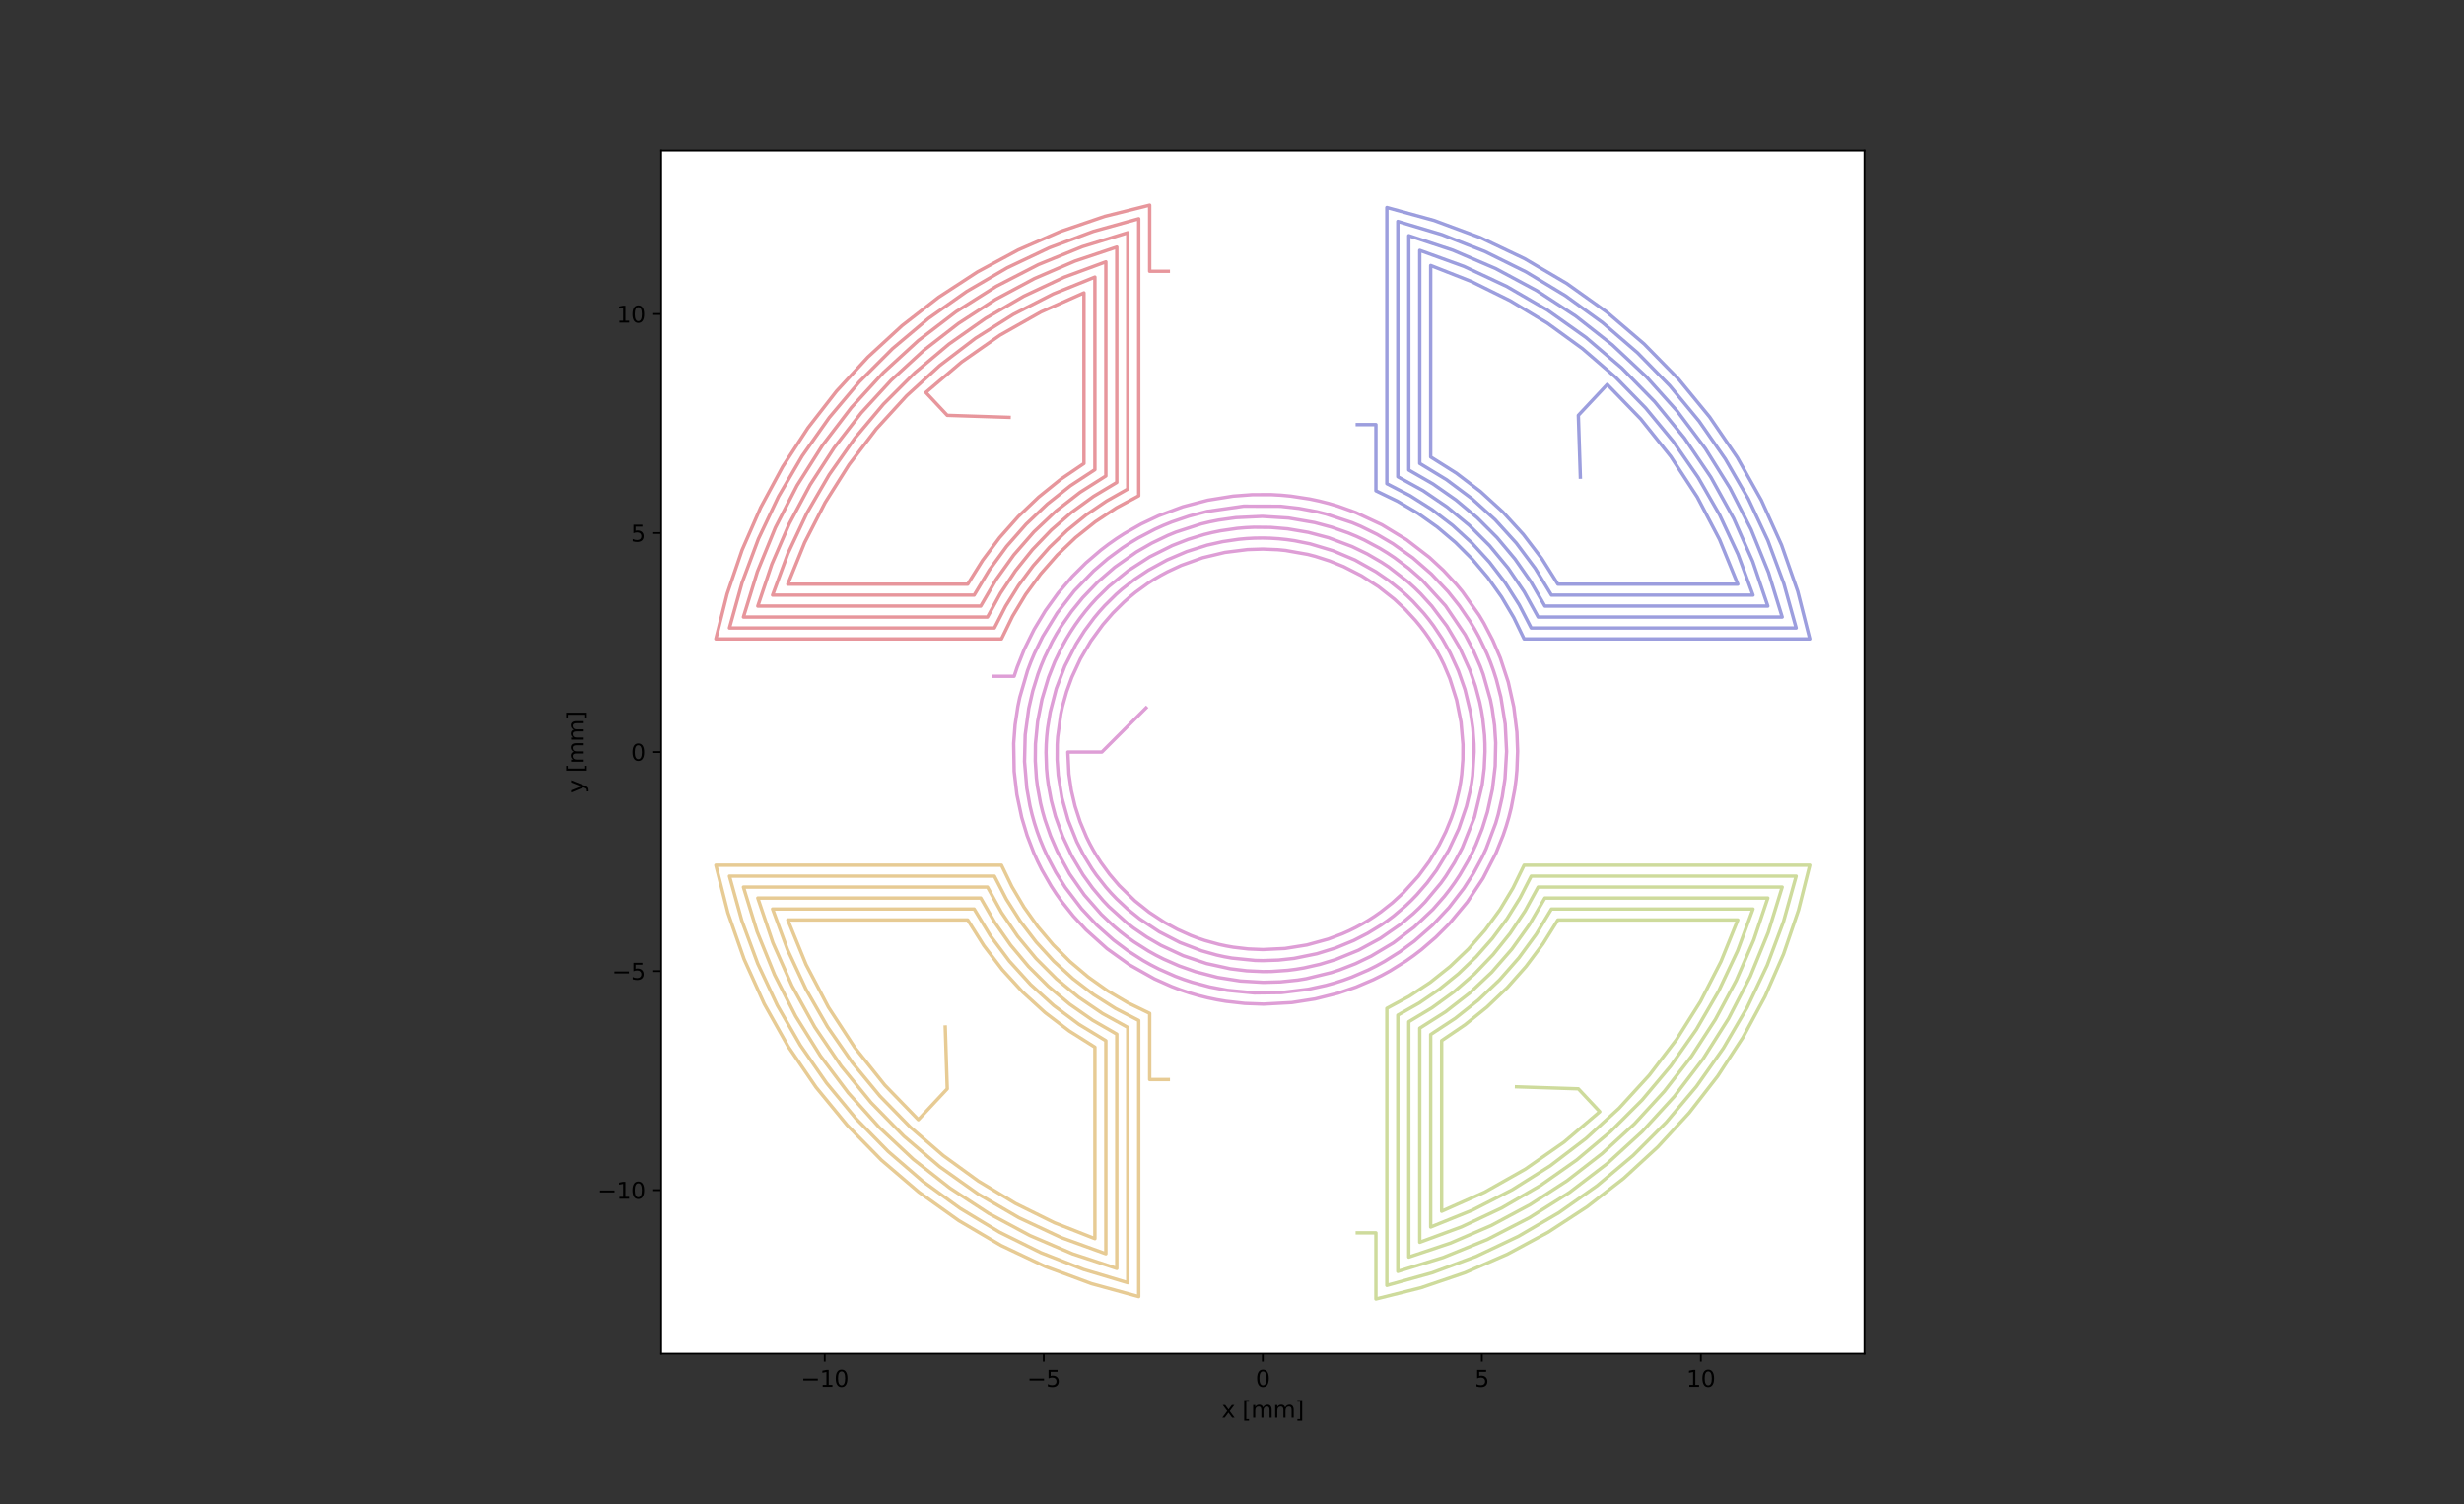 <?xml version="1.0" encoding="utf-8" standalone="no"?>
<!DOCTYPE svg PUBLIC "-//W3C//DTD SVG 1.1//EN"
  "http://www.w3.org/Graphics/SVG/1.1/DTD/svg11.dtd">
<svg xmlns:xlink="http://www.w3.org/1999/xlink" width="1088.64pt" height="664.56pt" viewBox="0 0 1088.64 664.56" xmlns="http://www.w3.org/2000/svg" version="1.1">
 <rect x="0" y="0" width="1088.64" height="664.56" fill="#333333" stroke="none"/>
 <defs>
  <style type="text/css">*{stroke-linejoin: round; stroke-linecap: butt}</style>
 </defs>
 <g id="figure_1">
  <g id="patch_1">
   <path d="M 0 664.56 
L 1088.64 664.56 
L 1088.64 0 
L 0 0 
L 0 664.56 
z
" style="fill: none"/>
  </g>
  <g id="axes_1">
   <g id="patch_2">
    <path d="M 292.104 598.104 
L 823.752 598.104 
L 823.752 66.456 
L 292.104 66.456 
z
" style="fill: #ffffff"/>
   </g>
   <g id="matplotlib.axis_1">
    <g id="xtick_1">
     <g id="line2d_1">
      <defs>
       <path id="m6925b9abed" d="M 0 0 
L 0 3.5 
" style="stroke: #000000; stroke-width: 0.8"/>
      </defs>
      <g>
       <use xlink:href="#m6925b9abed" x="364.38" y="598.104" style="stroke: #000000; stroke-width: 0.8"/>
      </g>
     </g>
     <g id="text_1">
      <!-- −10 -->
      <g transform="translate(353.828 612.702) scale(0.1 -0.1)">
       <defs>
        <path id="DejaVuSans-2212" d="M 678 2272 
L 4684 2272 
L 4684 1741 
L 678 1741 
L 678 2272 
z
" transform="scale(0.016)"/>
        <path id="DejaVuSans-31" d="M 794 531 
L 1825 531 
L 1825 4091 
L 703 3866 
L 703 4441 
L 1819 4666 
L 2450 4666 
L 2450 531 
L 3481 531 
L 3481 0 
L 794 0 
L 794 531 
z
" transform="scale(0.016)"/>
        <path id="DejaVuSans-30" d="M 2034 4250 
Q 1547 4250 1301 3770 
Q 1056 3291 1056 2328 
Q 1056 1369 1301 889 
Q 1547 409 2034 409 
Q 2525 409 2770 889 
Q 3016 1369 3016 2328 
Q 3016 3291 2770 3770 
Q 2525 4250 2034 4250 
z
M 2034 4750 
Q 2819 4750 3233 4129 
Q 3647 3509 3647 2328 
Q 3647 1150 3233 529 
Q 2819 -91 2034 -91 
Q 1250 -91 836 529 
Q 422 1150 422 2328 
Q 422 3509 836 4129 
Q 1250 4750 2034 4750 
z
" transform="scale(0.016)"/>
       </defs>
       <use xlink:href="#DejaVuSans-2212"/>
       <use xlink:href="#DejaVuSans-31" x="83.789"/>
       <use xlink:href="#DejaVuSans-30" x="147.412"/>
      </g>
     </g>
    </g>
    <g id="xtick_2">
     <g id="line2d_2">
      <g>
       <use xlink:href="#m6925b9abed" x="461.154" y="598.104" style="stroke: #000000; stroke-width: 0.8"/>
      </g>
     </g>
     <g id="text_2">
      <!-- −5 -->
      <g transform="translate(453.783 612.702) scale(0.1 -0.1)">
       <defs>
        <path id="DejaVuSans-35" d="M 691 4666 
L 3169 4666 
L 3169 4134 
L 1269 4134 
L 1269 2991 
Q 1406 3038 1543 3061 
Q 1681 3084 1819 3084 
Q 2600 3084 3056 2656 
Q 3513 2228 3513 1497 
Q 3513 744 3044 326 
Q 2575 -91 1722 -91 
Q 1428 -91 1123 -41 
Q 819 9 494 109 
L 494 744 
Q 775 591 1075 516 
Q 1375 441 1709 441 
Q 2250 441 2565 725 
Q 2881 1009 2881 1497 
Q 2881 1984 2565 2268 
Q 2250 2553 1709 2553 
Q 1456 2553 1204 2497 
Q 953 2441 691 2322 
L 691 4666 
z
" transform="scale(0.016)"/>
       </defs>
       <use xlink:href="#DejaVuSans-2212"/>
       <use xlink:href="#DejaVuSans-35" x="83.789"/>
      </g>
     </g>
    </g>
    <g id="xtick_3">
     <g id="line2d_3">
      <g>
       <use xlink:href="#m6925b9abed" x="557.928" y="598.104" style="stroke: #000000; stroke-width: 0.8"/>
      </g>
     </g>
     <g id="text_3">
      <!-- 0 -->
      <g transform="translate(554.747 612.702) scale(0.1 -0.1)">
       <use xlink:href="#DejaVuSans-30"/>
      </g>
     </g>
    </g>
    <g id="xtick_4">
     <g id="line2d_4">
      <g>
       <use xlink:href="#m6925b9abed" x="654.702" y="598.104" style="stroke: #000000; stroke-width: 0.8"/>
      </g>
     </g>
     <g id="text_4">
      <!-- 5 -->
      <g transform="translate(651.52 612.702) scale(0.1 -0.1)">
       <use xlink:href="#DejaVuSans-35"/>
      </g>
     </g>
    </g>
    <g id="xtick_5">
     <g id="line2d_5">
      <g>
       <use xlink:href="#m6925b9abed" x="751.476" y="598.104" style="stroke: #000000; stroke-width: 0.8"/>
      </g>
     </g>
     <g id="text_5">
      <!-- 10 -->
      <g transform="translate(745.113 612.702) scale(0.1 -0.1)">
       <use xlink:href="#DejaVuSans-31"/>
       <use xlink:href="#DejaVuSans-30" x="63.623"/>
      </g>
     </g>
    </g>
    <g id="text_6">
     <!-- x [mm] -->
     <g transform="translate(539.737 626.381) scale(0.1 -0.1)">
      <defs>
       <path id="DejaVuSans-78" d="M 3513 3500 
L 2247 1797 
L 3578 0 
L 2900 0 
L 1881 1375 
L 863 0 
L 184 0 
L 1544 1831 
L 300 3500 
L 978 3500 
L 1906 2253 
L 2834 3500 
L 3513 3500 
z
" transform="scale(0.016)"/>
       <path id="DejaVuSans-20" transform="scale(0.016)"/>
       <path id="DejaVuSans-5b" d="M 550 4863 
L 1875 4863 
L 1875 4416 
L 1125 4416 
L 1125 -397 
L 1875 -397 
L 1875 -844 
L 550 -844 
L 550 4863 
z
" transform="scale(0.016)"/>
       <path id="DejaVuSans-6d" d="M 3328 2828 
Q 3544 3216 3844 3400 
Q 4144 3584 4550 3584 
Q 5097 3584 5394 3201 
Q 5691 2819 5691 2113 
L 5691 0 
L 5113 0 
L 5113 2094 
Q 5113 2597 4934 2840 
Q 4756 3084 4391 3084 
Q 3944 3084 3684 2787 
Q 3425 2491 3425 1978 
L 3425 0 
L 2847 0 
L 2847 2094 
Q 2847 2600 2669 2842 
Q 2491 3084 2119 3084 
Q 1678 3084 1418 2786 
Q 1159 2488 1159 1978 
L 1159 0 
L 581 0 
L 581 3500 
L 1159 3500 
L 1159 2956 
Q 1356 3278 1631 3431 
Q 1906 3584 2284 3584 
Q 2666 3584 2933 3390 
Q 3200 3197 3328 2828 
z
" transform="scale(0.016)"/>
       <path id="DejaVuSans-5d" d="M 1947 4863 
L 1947 -844 
L 622 -844 
L 622 -397 
L 1369 -397 
L 1369 4416 
L 622 4416 
L 622 4863 
L 1947 4863 
z
" transform="scale(0.016)"/>
      </defs>
      <use xlink:href="#DejaVuSans-78"/>
      <use xlink:href="#DejaVuSans-20" x="59.18"/>
      <use xlink:href="#DejaVuSans-5b" x="90.967"/>
      <use xlink:href="#DejaVuSans-6d" x="129.98"/>
      <use xlink:href="#DejaVuSans-6d" x="227.393"/>
      <use xlink:href="#DejaVuSans-5d" x="324.805"/>
     </g>
    </g>
   </g>
   <g id="matplotlib.axis_2">
    <g id="ytick_1">
     <g id="line2d_6">
      <defs>
       <path id="mf26ad0913e" d="M 0 0 
L -3.5 0 
" style="stroke: #000000; stroke-width: 0.8"/>
      </defs>
      <g>
       <use xlink:href="#mf26ad0913e" x="292.104" y="525.828" style="stroke: #000000; stroke-width: 0.8"/>
      </g>
     </g>
     <g id="text_7">
      <!-- −10 -->
      <g transform="translate(263.999 529.627) scale(0.1 -0.1)">
       <use xlink:href="#DejaVuSans-2212"/>
       <use xlink:href="#DejaVuSans-31" x="83.789"/>
       <use xlink:href="#DejaVuSans-30" x="147.412"/>
      </g>
     </g>
    </g>
    <g id="ytick_2">
     <g id="line2d_7">
      <g>
       <use xlink:href="#mf26ad0913e" x="292.104" y="429.054" style="stroke: #000000; stroke-width: 0.8"/>
      </g>
     </g>
     <g id="text_8">
      <!-- −5 -->
      <g transform="translate(270.362 432.853) scale(0.1 -0.1)">
       <use xlink:href="#DejaVuSans-2212"/>
       <use xlink:href="#DejaVuSans-35" x="83.789"/>
      </g>
     </g>
    </g>
    <g id="ytick_3">
     <g id="line2d_8">
      <g>
       <use xlink:href="#mf26ad0913e" x="292.104" y="332.28" style="stroke: #000000; stroke-width: 0.8"/>
      </g>
     </g>
     <g id="text_9">
      <!-- 0 -->
      <g transform="translate(278.741 336.079) scale(0.1 -0.1)">
       <use xlink:href="#DejaVuSans-30"/>
      </g>
     </g>
    </g>
    <g id="ytick_4">
     <g id="line2d_9">
      <g>
       <use xlink:href="#mf26ad0913e" x="292.104" y="235.506" style="stroke: #000000; stroke-width: 0.8"/>
      </g>
     </g>
     <g id="text_10">
      <!-- 5 -->
      <g transform="translate(278.741 239.306) scale(0.1 -0.1)">
       <use xlink:href="#DejaVuSans-35"/>
      </g>
     </g>
    </g>
    <g id="ytick_5">
     <g id="line2d_10">
      <g>
       <use xlink:href="#mf26ad0913e" x="292.104" y="138.732" style="stroke: #000000; stroke-width: 0.8"/>
      </g>
     </g>
     <g id="text_11">
      <!-- 10 -->
      <g transform="translate(272.379 142.532) scale(0.1 -0.1)">
       <use xlink:href="#DejaVuSans-31"/>
       <use xlink:href="#DejaVuSans-30" x="63.623"/>
      </g>
     </g>
    </g>
    <g id="text_12">
     <!-- y [mm] -->
     <g transform="translate(257.92 350.471) rotate(-90) scale(0.1 -0.1)">
      <defs>
       <path id="DejaVuSans-79" d="M 2059 -325 
Q 1816 -950 1584 -1140 
Q 1353 -1331 966 -1331 
L 506 -1331 
L 506 -850 
L 844 -850 
Q 1081 -850 1212 -737 
Q 1344 -625 1503 -206 
L 1606 56 
L 191 3500 
L 800 3500 
L 1894 763 
L 2988 3500 
L 3597 3500 
L 2059 -325 
z
" transform="scale(0.016)"/>
      </defs>
      <use xlink:href="#DejaVuSans-79"/>
      <use xlink:href="#DejaVuSans-20" x="59.18"/>
      <use xlink:href="#DejaVuSans-5b" x="90.967"/>
      <use xlink:href="#DejaVuSans-6d" x="129.98"/>
      <use xlink:href="#DejaVuSans-6d" x="227.393"/>
      <use xlink:href="#DejaVuSans-5d" x="324.805"/>
     </g>
    </g>
   </g>
   <g id="line2d_11">
    <path d="M 698.233 210.805 
L 697.344 183.492 
L 710.118 169.86 
L 724.93 185.134 
L 738.217 201.752 
L 749.857 219.563 
L 759.742 238.404 
L 767.784 258.103 
L 688.303 258.103 
L 681.162 246.762 
L 673.037 236.105 
L 663.994 226.214 
L 654.103 217.171 
L 643.446 209.046 
L 632.105 201.905 
L 632.105 117.299 
L 649.97 124.32 
L 667.179 132.822 
L 683.61 142.746 
L 699.146 154.02 
L 713.675 166.563 
L 727.095 180.288 
L 739.31 195.095 
L 750.232 210.879 
L 759.785 227.528 
L 767.9 244.924 
L 774.518 262.942 
L 685.458 262.942 
L 678.24 251.061 
L 669.92 239.925 
L 660.572 229.636 
L 650.283 220.288 
L 639.147 211.968 
L 627.266 204.75 
L 627.266 110.615 
L 646.835 117.713 
L 665.69 126.535 
L 683.679 137.01 
L 700.657 149.054 
L 716.489 162.569 
L 731.048 177.448 
L 744.216 193.571 
L 755.887 210.807 
L 765.968 229.02 
L 774.378 248.062 
L 781.049 267.78 
L 682.548 267.78 
L 676.401 257.085 
L 669.339 246.97 
L 661.416 237.515 
L 652.693 228.792 
L 643.238 220.869 
L 633.123 213.807 
L 622.428 207.66 
L 622.428 104.126 
L 641.951 110.572 
L 660.843 118.685 
L 678.961 128.404 
L 696.168 139.656 
L 712.336 152.356 
L 727.343 166.41 
L 741.076 181.711 
L 753.432 198.144 
L 764.318 215.585 
L 773.652 233.905 
L 781.363 252.964 
L 787.395 272.619 
L 679.568 272.619 
L 673.423 261.452 
L 666.256 250.911 
L 658.13 241.091 
L 649.117 232.078 
L 639.297 223.952 
L 628.756 216.785 
L 617.589 210.64 
L 617.589 97.817 
L 637.069 103.656 
L 655.989 111.11 
L 674.217 120.126 
L 691.623 130.642 
L 708.085 142.582 
L 723.485 155.862 
L 737.716 170.389 
L 750.677 186.06 
L 762.275 202.764 
L 772.43 220.383 
L 781.07 238.792 
L 788.133 257.862 
L 793.569 277.458 
L 676.514 277.458 
L 671.231 267.237 
L 665.069 257.522 
L 658.077 248.386 
L 650.308 239.9 
L 641.822 232.131 
L 632.686 225.139 
L 622.971 218.977 
L 612.75 213.694 
L 612.75 91.673 
L 633.663 97.416 
L 653.99 104.972 
L 673.576 114.283 
L 692.269 125.278 
L 709.924 137.872 
L 726.405 151.967 
L 741.585 167.455 
L 755.346 184.216 
L 767.583 202.12 
L 778.201 221.029 
L 787.118 240.798 
L 794.265 261.273 
L 799.586 282.296 
L 673.378 282.296 
L 668.793 272.815 
L 663.431 263.751 
L 657.33 255.167 
L 650.532 247.123 
L 643.085 239.676 
L 635.041 232.878 
L 626.457 226.777 
L 617.393 221.415 
L 607.912 216.83 
L 607.912 187.597 
L 599.686 187.597 
" clip-path="url(#p01a933ab5f)" style="fill: none; stroke: #9c9ede; stroke-width: 1.5; stroke-linecap: square"/>
   </g>
   <g id="line2d_12">
    <path d="M 670.031 480.18 
L 697.344 481.068 
L 706.809 491.169 
L 691 504.626 
L 673.982 516.516 
L 655.908 526.731 
L 636.944 535.178 
L 636.944 459.78 
L 647.257 452.78 
L 656.953 444.948 
L 665.965 436.337 
L 674.231 427.008 
L 681.694 417.025 
L 688.303 406.457 
L 767.784 406.457 
L 760.349 424.842 
L 751.306 442.492 
L 740.729 459.267 
L 728.7 475.034 
L 715.316 489.668 
L 700.682 503.052 
L 684.915 515.081 
L 668.14 525.658 
L 650.49 534.701 
L 632.105 542.136 
L 632.105 457.057 
L 642.95 449.936 
L 653.116 441.874 
L 662.521 432.937 
L 671.091 423.196 
L 678.757 412.729 
L 685.458 401.618 
L 774.518 401.618 
L 767.721 420.064 
L 759.356 437.854 
L 749.486 454.855 
L 738.185 470.94 
L 725.537 485.989 
L 711.637 499.889 
L 696.588 512.537 
L 680.503 523.838 
L 663.502 533.708 
L 645.712 542.073 
L 627.266 548.87 
L 627.266 454.274 
L 638.647 447.061 
L 649.284 438.79 
L 659.078 429.537 
L 667.94 419.387 
L 675.787 408.435 
L 682.548 396.78 
L 781.049 396.78 
L 774.851 415.272 
L 767.123 433.179 
L 757.92 450.375 
L 747.307 466.738 
L 735.358 482.153 
L 722.159 496.511 
L 707.801 509.71 
L 692.386 521.659 
L 676.023 532.272 
L 658.827 541.475 
L 640.92 549.203 
L 622.428 555.401 
L 622.428 451.425 
L 632.692 445.267 
L 642.372 438.228 
L 651.393 430.361 
L 659.685 421.73 
L 667.183 412.399 
L 673.828 402.444 
L 679.568 391.941 
L 787.395 391.941 
L 781.223 411.99 
L 773.304 431.415 
L 763.698 450.064 
L 752.482 467.791 
L 739.743 484.457 
L 725.58 499.932 
L 710.105 514.095 
L 693.439 526.834 
L 675.712 538.05 
L 657.063 547.656 
L 637.638 555.575 
L 617.589 561.747 
L 617.589 448.506 
L 627.013 443.164 
L 635.961 437.06 
L 644.374 430.235 
L 652.191 422.737 
L 659.361 414.617 
L 665.834 405.931 
L 671.564 396.738 
L 676.514 387.102 
L 793.569 387.102 
L 788.015 407.063 
L 780.773 426.474 
L 771.896 445.195 
L 761.451 463.088 
L 749.513 480.022 
L 736.17 495.872 
L 721.52 510.522 
L 705.67 523.865 
L 688.736 535.803 
L 670.843 546.248 
L 652.122 555.125 
L 632.711 562.367 
L 612.75 567.921 
L 612.75 445.513 
L 622.589 440.197 
L 631.916 434.029 
L 640.659 427.057 
L 648.748 419.337 
L 656.12 410.928 
L 662.716 401.898 
L 668.484 392.318 
L 673.378 382.264 
L 799.586 382.264 
L 794.606 402.141 
L 787.994 421.537 
L 779.795 440.317 
L 770.067 458.352 
L 758.876 475.518 
L 746.299 491.696 
L 732.423 506.775 
L 717.344 520.651 
L 701.166 533.228 
L 684 544.419 
L 665.965 554.147 
L 647.185 562.346 
L 627.789 568.958 
L 607.912 573.938 
L 607.912 544.705 
L 599.686 544.705 
L 599.686 544.705 
" clip-path="url(#p01a933ab5f)" style="fill: none; stroke: #cedb9c; stroke-width: 1.5; stroke-linecap: square"/>
   </g>
   <g id="line2d_13">
    <path d="M 417.623 453.755 
L 418.512 481.068 
L 405.739 494.7 
L 390.926 479.426 
L 377.639 462.808 
L 365.999 444.997 
L 356.114 426.156 
L 348.072 406.457 
L 427.553 406.457 
L 434.694 417.798 
L 442.819 428.455 
L 451.862 438.346 
L 461.753 447.389 
L 472.41 455.514 
L 483.751 462.655 
L 483.751 547.261 
L 465.886 540.24 
L 448.677 531.738 
L 432.246 521.814 
L 416.71 510.54 
L 402.181 497.997 
L 388.761 484.272 
L 376.546 469.465 
L 365.624 453.681 
L 356.071 437.032 
L 347.956 419.636 
L 341.338 401.618 
L 430.398 401.618 
L 437.616 413.499 
L 445.936 424.635 
L 455.284 434.924 
L 465.573 444.272 
L 476.709 452.592 
L 488.59 459.81 
L 488.59 553.945 
L 469.021 546.847 
L 450.166 538.025 
L 432.177 527.55 
L 415.199 515.506 
L 399.367 501.991 
L 384.808 487.112 
L 371.64 470.989 
L 359.969 453.753 
L 349.888 435.54 
L 341.478 416.498 
L 334.807 396.78 
L 433.308 396.78 
L 439.455 407.475 
L 446.517 417.59 
L 454.44 427.045 
L 463.163 435.768 
L 472.618 443.691 
L 482.733 450.753 
L 493.428 456.9 
L 493.428 560.434 
L 473.905 553.988 
L 455.013 545.875 
L 436.895 536.156 
L 419.688 524.904 
L 403.52 512.204 
L 388.513 498.15 
L 374.78 482.849 
L 362.424 466.416 
L 351.538 448.975 
L 342.204 430.655 
L 334.493 411.596 
L 328.461 391.941 
L 436.288 391.941 
L 442.433 403.108 
L 449.6 413.649 
L 457.726 423.469 
L 466.739 432.482 
L 476.559 440.608 
L 487.1 447.775 
L 498.267 453.92 
L 498.267 566.743 
L 478.787 560.904 
L 459.867 553.45 
L 441.639 544.434 
L 424.233 533.918 
L 407.771 521.978 
L 392.371 508.698 
L 378.14 494.171 
L 365.179 478.5 
L 353.581 461.796 
L 343.426 444.177 
L 334.786 425.768 
L 327.723 406.698 
L 322.287 387.102 
L 439.342 387.102 
L 444.625 397.323 
L 450.787 407.038 
L 457.779 416.174 
L 465.548 424.66 
L 474.034 432.429 
L 483.17 439.421 
L 492.885 445.583 
L 503.106 450.866 
L 503.106 572.887 
L 482.193 567.144 
L 461.866 559.588 
L 442.28 550.277 
L 423.587 539.282 
L 405.932 526.688 
L 389.451 512.593 
L 374.271 497.105 
L 360.51 480.344 
L 348.273 462.44 
L 337.655 443.531 
L 328.738 423.762 
L 321.591 403.287 
L 316.27 382.264 
L 442.478 382.264 
L 447.063 391.745 
L 452.425 400.809 
L 458.526 409.393 
L 465.324 417.437 
L 472.771 424.884 
L 480.815 431.682 
L 489.399 437.783 
L 498.463 443.145 
L 507.944 447.73 
L 507.944 476.963 
L 516.17 476.963 
" clip-path="url(#p01a933ab5f)" style="fill: none; stroke: #e7cb94; stroke-width: 1.5; stroke-linecap: square"/>
   </g>
   <g id="line2d_14">
    <path d="M 445.825 184.38 
L 418.512 183.492 
L 409.047 173.391 
L 424.856 159.934 
L 441.874 148.044 
L 459.948 137.829 
L 478.912 129.382 
L 478.912 204.78 
L 468.599 211.78 
L 458.903 219.612 
L 449.891 228.223 
L 441.625 237.552 
L 434.162 247.535 
L 427.553 258.103 
L 348.072 258.103 
L 355.508 239.718 
L 364.55 222.068 
L 375.127 205.293 
L 387.156 189.526 
L 400.54 174.892 
L 415.174 161.508 
L 430.941 149.479 
L 447.716 138.902 
L 465.366 129.859 
L 483.751 122.424 
L 483.751 207.503 
L 472.906 214.624 
L 462.74 222.686 
L 453.335 231.623 
L 444.765 241.364 
L 437.099 251.831 
L 430.398 262.942 
L 341.338 262.942 
L 348.135 244.496 
L 356.5 226.706 
L 366.37 209.705 
L 377.671 193.62 
L 390.319 178.571 
L 404.219 164.671 
L 419.268 152.023 
L 435.353 140.722 
L 452.354 130.852 
L 470.144 122.487 
L 488.59 115.69 
L 488.59 210.286 
L 477.209 217.499 
L 466.572 225.77 
L 456.778 235.023 
L 447.916 245.173 
L 440.069 256.125 
L 433.308 267.78 
L 334.807 267.78 
L 341.005 249.288 
L 348.733 231.381 
L 357.936 214.185 
L 368.549 197.822 
L 380.498 182.407 
L 393.697 168.049 
L 408.055 154.85 
L 423.47 142.901 
L 439.833 132.288 
L 457.029 123.085 
L 474.936 115.357 
L 493.428 109.159 
L 493.428 213.135 
L 483.164 219.293 
L 473.484 226.332 
L 464.463 234.199 
L 456.171 242.83 
L 448.673 252.161 
L 442.028 262.116 
L 436.288 272.619 
L 328.461 272.619 
L 334.633 252.57 
L 342.552 233.145 
L 352.158 214.496 
L 363.374 196.769 
L 376.113 180.103 
L 390.276 164.628 
L 405.751 150.465 
L 422.417 137.726 
L 440.144 126.51 
L 458.793 116.904 
L 478.218 108.985 
L 498.267 102.813 
L 498.267 216.054 
L 488.843 221.396 
L 479.895 227.5 
L 471.483 234.325 
L 463.665 241.823 
L 456.495 249.943 
L 450.022 258.629 
L 444.292 267.822 
L 439.342 277.458 
L 322.287 277.458 
L 327.841 257.497 
L 335.083 238.086 
L 343.96 219.365 
L 354.405 201.472 
L 366.343 184.538 
L 379.686 168.688 
L 394.336 154.038 
L 410.186 140.695 
L 427.12 128.757 
L 445.013 118.312 
L 463.734 109.435 
L 483.145 102.193 
L 503.106 96.639 
L 503.106 219.047 
L 493.267 224.363 
L 483.94 230.531 
L 475.197 237.503 
L 467.108 245.223 
L 459.736 253.632 
L 453.14 262.662 
L 447.372 272.242 
L 442.478 282.296 
L 316.27 282.296 
L 321.25 262.419 
L 327.862 243.023 
L 336.061 224.243 
L 345.789 206.208 
L 356.98 189.042 
L 369.557 172.864 
L 383.433 157.785 
L 398.512 143.909 
L 414.69 131.332 
L 431.856 120.141 
L 449.891 110.413 
L 468.671 102.214 
L 488.067 95.602 
L 507.944 90.622 
L 507.944 119.855 
L 516.17 119.855 
L 516.17 119.855 
" clip-path="url(#p01a933ab5f)" style="fill: none; stroke: #e7969c; stroke-width: 1.5; stroke-linecap: square"/>
   </g>
   <g id="line2d_15">
    <path d="M 506.334 312.765 
L 486.819 332.28 
L 471.799 332.28 
L 472.261 341.933 
L 473.319 349.12 
L 474.973 356.193 
L 477.212 363.103 
L 480.02 369.803 
L 481.452 372.703 
L 482.995 375.546 
L 484.647 378.327 
L 486.405 381.044 
L 490.224 386.271 
L 494.425 391.203 
L 501.384 397.998 
L 507.73 403.059 
L 514.51 407.52 
L 520.217 410.629 
L 526.144 413.303 
L 529.181 414.469 
L 532.263 415.518 
L 538.543 417.252 
L 541.729 417.936 
L 544.939 418.498 
L 551.415 419.258 
L 557.936 419.535 
L 567.73 419.055 
L 577.412 417.506 
L 586.867 414.906 
L 592.99 412.59 
L 595.984 411.26 
L 598.925 409.814 
L 601.811 408.254 
L 604.634 406.582 
L 607.39 404.801 
L 610.076 402.916 
L 615.228 398.846 
L 620.066 394.399 
L 626.687 387.086 
L 631.573 380.461 
L 635.834 373.418 
L 638.767 367.516 
L 641.251 361.407 
L 642.317 358.285 
L 643.263 355.121 
L 644.782 348.691 
L 645.353 345.436 
L 645.8 342.161 
L 646.323 335.569 
L 646.355 328.951 
L 645.493 319.044 
L 643.553 309.291 
L 640.557 299.809 
L 637.976 293.692 
L 636.513 290.709 
L 634.937 287.783 
L 633.246 284.919 
L 631.444 282.121 
L 629.535 279.396 
L 627.522 276.746 
L 625.41 274.173 
L 620.9 269.272 
L 616.036 264.713 
L 609.045 259.203 
L 601.551 254.398 
L 593.626 250.344 
L 587.434 247.826 
L 581.065 245.782 
L 577.824 244.944 
L 567.931 243.194 
L 564.595 242.866 
L 557.896 242.588 
L 551.189 242.809 
L 541.184 244.062 
L 531.377 246.401 
L 521.884 249.799 
L 515.785 252.647 
L 512.819 254.243 
L 509.914 255.952 
L 507.076 257.773 
L 501.622 261.743 
L 499.014 263.883 
L 496.488 266.122 
L 491.694 270.877 
L 487.262 275.98 
L 481.947 283.273 
L 477.365 291.049 
L 473.562 299.234 
L 471.248 305.603 
L 469.419 312.133 
L 468.693 315.448 
L 467.297 325.537 
L 467.092 328.929 
L 467.066 335.726 
L 467.546 342.512 
L 469.198 352.599 
L 471.943 362.444 
L 475.748 371.93 
L 478.866 378 
L 482.436 383.821 
L 484.389 386.627 
L 488.618 392.001 
L 490.885 394.562 
L 493.249 397.035 
L 498.249 401.709 
L 503.587 406.003 
L 512.162 411.695 
L 521.308 416.413 
L 530.916 420.103 
L 537.532 421.957 
L 540.889 422.695 
L 544.275 423.304 
L 554.547 424.335 
L 557.99 424.414 
L 564.875 424.181 
L 571.73 423.436 
L 581.875 421.378 
L 590.125 418.823 
L 598.108 415.526 
L 604.258 412.365 
L 610.157 408.75 
L 613 406.776 
L 615.767 404.691 
L 621.05 400.204 
L 623.557 397.81 
L 625.972 395.322 
L 630.515 390.08 
L 634.66 384.51 
L 640.095 375.608 
L 644.524 366.165 
L 647.893 356.294 
L 649.519 349.524 
L 650.139 346.095 
L 650.627 342.644 
L 651.281 332.202 
L 651.229 328.713 
L 650.731 321.749 
L 649.714 314.835 
L 647.243 304.641 
L 644.34 296.384 
L 640.696 288.426 
L 637.26 282.319 
L 633.375 276.484 
L 631.267 273.68 
L 629.052 270.957 
L 624.307 265.778 
L 621.788 263.331 
L 619.177 260.98 
L 613.695 256.58 
L 607.897 252.596 
L 598.675 247.432 
L 588.944 243.309 
L 578.821 240.275 
L 571.903 238.886 
L 568.408 238.389 
L 564.895 238.027 
L 561.368 237.8 
L 557.833 237.712 
L 554.298 237.761 
L 550.767 237.946 
L 547.244 238.265 
L 540.243 239.298 
L 533.332 240.848 
L 524.314 243.697 
L 515.616 247.409 
L 507.32 251.95 
L 501.41 255.885 
L 495.81 260.258 
L 493.138 262.604 
L 488.074 267.605 
L 485.692 270.248 
L 483.412 272.982 
L 479.166 278.699 
L 475.354 284.721 
L 470.479 294.254 
L 466.677 304.263 
L 463.992 314.628 
L 462.85 321.684 
L 462.48 325.241 
L 462.246 328.812 
L 462.151 332.391 
L 462.38 339.55 
L 462.701 343.118 
L 463.158 346.671 
L 464.471 353.719 
L 466.304 360.656 
L 469.533 369.676 
L 473.623 378.339 
L 478.537 386.563 
L 482.746 392.396 
L 487.385 397.899 
L 489.862 400.514 
L 497.882 407.761 
L 500.736 409.965 
L 506.685 414.045 
L 512.926 417.674 
L 522.762 422.243 
L 533.039 425.71 
L 543.633 428.032 
L 550.819 428.919 
L 558.056 429.259 
L 561.682 429.22 
L 568.919 428.716 
L 572.518 428.255 
L 576.098 427.657 
L 583.181 426.059 
L 590.132 423.939 
L 600.239 419.814 
L 609.833 414.607 
L 618.8 408.381 
L 624.372 403.685 
L 627.022 401.181 
L 629.575 398.575 
L 636.605 390.182 
L 638.727 387.21 
L 642.629 381.034 
L 646.064 374.579 
L 651.476 360.986 
L 654.858 346.736 
L 655.754 339.46 
L 656.102 332.134 
L 656.067 328.464 
L 655.889 324.796 
L 655.105 317.49 
L 654.501 313.865 
L 653.76 310.266 
L 651.873 303.158 
L 649.462 296.205 
L 644.901 286.135 
L 639.265 276.625 
L 632.623 267.789 
L 627.659 262.329 
L 625.024 259.742 
L 622.29 257.258 
L 613.53 250.462 
L 610.442 248.428 
L 604.043 244.715 
L 597.381 241.486 
L 586.977 237.576 
L 578.014 235.2 
L 568.871 233.651 
L 561.474 233.022 
L 554.048 232.948 
L 550.336 233.124 
L 546.631 233.443 
L 539.269 234.513 
L 535.624 235.262 
L 532.009 236.149 
L 524.89 238.329 
L 517.947 241.033 
L 507.933 246.033 
L 498.525 252.099 
L 489.838 259.157 
L 484.503 264.388 
L 481.986 267.152 
L 479.576 270.012 
L 477.277 272.966 
L 475.095 276.008 
L 473.033 279.133 
L 471.092 282.335 
L 469.273 285.609 
L 466.009 292.353 
L 463.251 299.327 
L 460.375 308.917 
L 458.446 318.742 
L 457.481 328.708 
L 457.407 336.224 
L 457.901 343.73 
L 458.364 347.465 
L 459.726 354.874 
L 460.622 358.533 
L 461.657 362.156 
L 464.133 369.275 
L 467.134 376.196 
L 472.575 386.136 
L 479.071 395.421 
L 486.543 403.94 
L 492.037 409.139 
L 494.929 411.579 
L 497.914 413.909 
L 500.989 416.122 
L 507.389 420.182 
L 510.702 422.024 
L 514.083 423.739 
L 521.03 426.784 
L 528.19 429.308 
L 538.001 431.85 
L 548.013 433.427 
L 558.131 434.023 
L 565.738 433.811 
L 573.311 433.027 
L 577.072 432.417 
L 588.182 429.712 
L 591.807 428.528 
L 598.914 425.752 
L 605.8 422.452 
L 615.646 416.569 
L 624.79 409.644 
L 633.122 401.761 
L 638.171 396.006 
L 640.53 392.988 
L 642.773 389.88 
L 644.895 386.686 
L 648.759 380.059 
L 650.496 376.638 
L 652.102 373.153 
L 654.917 366.01 
L 657.197 358.673 
L 659.394 348.652 
L 660.606 338.465 
L 660.822 328.209 
L 660.319 320.524 
L 659.237 312.894 
L 658.478 309.113 
L 655.322 297.98 
L 653.986 294.358 
L 650.907 287.276 
L 647.308 280.437 
L 638.646 267.627 
L 628.204 256.202 
L 622.379 251.095 
L 616.184 246.437 
L 612.956 244.287 
L 609.646 242.262 
L 602.797 238.605 
L 599.271 236.978 
L 595.685 235.487 
L 588.355 232.912 
L 580.848 230.886 
L 569.341 228.887 
L 557.685 228.159 
L 546.018 228.711 
L 538.3 229.803 
L 534.475 230.568 
L 530.681 231.479 
L 519.541 235.093 
L 515.93 236.582 
L 508.885 239.964 
L 502.107 243.865 
L 492.513 250.628 
L 485.113 257.044 
L 478.33 264.108 
L 473.387 270.193 
L 468.912 276.634 
L 466.86 279.979 
L 464.939 283.404 
L 461.501 290.468 
L 459.99 294.095 
L 458.618 297.777 
L 456.293 305.288 
L 454.531 312.956 
L 452.949 324.667 
L 452.658 336.481 
L 453.661 348.256 
L 455.058 356.019 
L 455.977 359.857 
L 457.043 363.659 
L 458.256 367.419 
L 459.616 371.13 
L 461.119 374.785 
L 462.761 378.38 
L 466.449 385.374 
L 470.652 392.078 
L 477.856 401.521 
L 484.625 408.757 
L 492.026 415.347 
L 498.367 420.112 
L 505.049 424.392 
L 508.509 426.339 
L 512.044 428.152 
L 519.317 431.36 
L 523.041 432.751 
L 526.816 433.998 
L 534.497 436.062 
L 542.317 437.551 
L 554.217 438.704 
L 566.173 438.548 
L 578.039 437.085 
L 585.834 435.376 
L 589.679 434.302 
L 593.483 433.08 
L 597.238 431.711 
L 604.576 428.537 
L 608.148 426.74 
L 611.651 424.809 
L 618.428 420.556 
L 624.878 415.809 
L 632.916 408.761 
L 640.23 400.964 
L 646.752 392.494 
L 651.081 385.735 
L 654.889 378.665 
L 656.588 375.024 
L 660.819 363.732 
L 661.937 359.868 
L 663.731 352.025 
L 664.939 344.064 
L 665.649 331.99 
L 665.035 319.911 
L 663.104 307.971 
L 661.081 300.157 
L 659.848 296.31 
L 658.469 292.513 
L 656.943 288.769 
L 653.457 281.471 
L 651.505 277.928 
L 649.419 274.461 
L 644.863 267.772 
L 639.819 261.434 
L 632.388 253.578 
L 624.228 246.482 
L 615.417 240.213 
L 608.421 236.095 
L 601.131 232.514 
L 597.385 230.935 
L 585.812 227.086 
L 581.864 226.103 
L 573.868 224.588 
L 565.775 223.671 
L 549.479 223.625 
L 533.336 225.951 
L 525.433 227.999 
L 517.703 230.635 
L 513.917 232.173 
L 510.191 233.857 
L 502.947 237.657 
L 499.44 239.765 
L 496.016 242.004 
L 489.429 246.864 
L 483.216 252.203 
L 474.656 261.041 
L 467.115 270.763 
L 460.683 281.252 
L 457.061 288.622 
L 455.461 292.406 
L 454.007 296.251 
L 450.555 308.093 
L 449.712 312.121 
L 448.484 320.259 
L 447.866 328.472 
L 448.072 340.834 
L 449.275 351.078 
L 451.407 361.169 
L 453.778 369.077 
L 456.736 376.789 
L 458.434 380.556 
L 460.277 384.258 
L 464.391 391.435 
L 466.654 394.899 
L 469.047 398.274 
L 474.209 404.746 
L 479.841 410.821 
L 489.099 419.134 
L 499.211 426.384 
L 510.055 432.484 
L 517.64 435.864 
L 521.525 437.337 
L 525.465 438.661 
L 529.457 439.831 
L 533.492 440.844 
L 537.563 441.7 
L 541.664 442.4 
L 549.935 443.33 
L 558.258 443.643 
L 570.741 442.963 
L 581.046 441.357 
L 591.162 438.817 
L 599.063 436.121 
L 606.743 432.839 
L 610.485 430.981 
L 614.155 428.978 
L 621.252 424.549 
L 624.666 422.131 
L 627.986 419.585 
L 634.329 414.123 
L 640.253 408.201 
L 648.299 398.53 
L 655.239 388.036 
L 660.989 376.847 
L 664.116 369.054 
L 665.457 365.073 
L 666.645 361.042 
L 667.676 356.965 
L 669.258 348.703 
L 669.809 344.533 
L 670.201 340.343 
L 670.513 331.931 
L 670.2 323.513 
L 668.826 312.351 
L 666.373 301.376 
L 662.865 290.692 
L 659.548 282.929 
L 655.652 275.434 
L 653.49 271.802 
L 646.174 261.442 
L 643.475 258.185 
L 637.716 251.984 
L 631.508 246.225 
L 621.43 238.465 
L 610.564 231.853 
L 599.04 226.47 
L 591.049 223.607 
L 586.976 222.403 
L 582.859 221.356 
L 578.701 220.469 
L 570.294 219.183 
L 566.06 218.785 
L 561.813 218.548 
L 553.303 218.553 
L 544.81 219.189 
L 533.587 221.003 
L 522.593 223.9 
L 511.933 227.851 
L 504.216 231.497 
L 496.793 235.717 
L 493.206 238.038 
L 489.71 240.499 
L 486.31 243.094 
L 479.818 248.664 
L 473.758 254.709 
L 467.488 262.034 
L 461.847 269.854 
L 456.873 278.115 
L 452.601 286.76 
L 449.427 294.733 
L 448.069 298.807 
L 439.168 298.807 
L 439.168 298.807 
" clip-path="url(#p01a933ab5f)" style="fill: none; stroke: #de9ed6; stroke-width: 1.5; stroke-linecap: square"/>
   </g>
   <g id="patch_3">
    <path d="M 292.104 598.104 
L 292.104 66.456 
" style="fill: none; stroke: #000000; stroke-width: 0.8; stroke-linejoin: miter; stroke-linecap: square"/>
   </g>
   <g id="patch_4">
    <path d="M 823.752 598.104 
L 823.752 66.456 
" style="fill: none; stroke: #000000; stroke-width: 0.8; stroke-linejoin: miter; stroke-linecap: square"/>
   </g>
   <g id="patch_5">
    <path d="M 292.104 598.104 
L 823.752 598.104 
" style="fill: none; stroke: #000000; stroke-width: 0.8; stroke-linejoin: miter; stroke-linecap: square"/>
   </g>
   <g id="patch_6">
    <path d="M 292.104 66.456 
L 823.752 66.456 
" style="fill: none; stroke: #000000; stroke-width: 0.8; stroke-linejoin: miter; stroke-linecap: square"/>
   </g>
  </g>
 </g>
 <defs>
  <clipPath id="p01a933ab5f">
   <rect x="292.104" y="66.456" width="531.648" height="531.648"/>
  </clipPath>
 </defs>
</svg>
